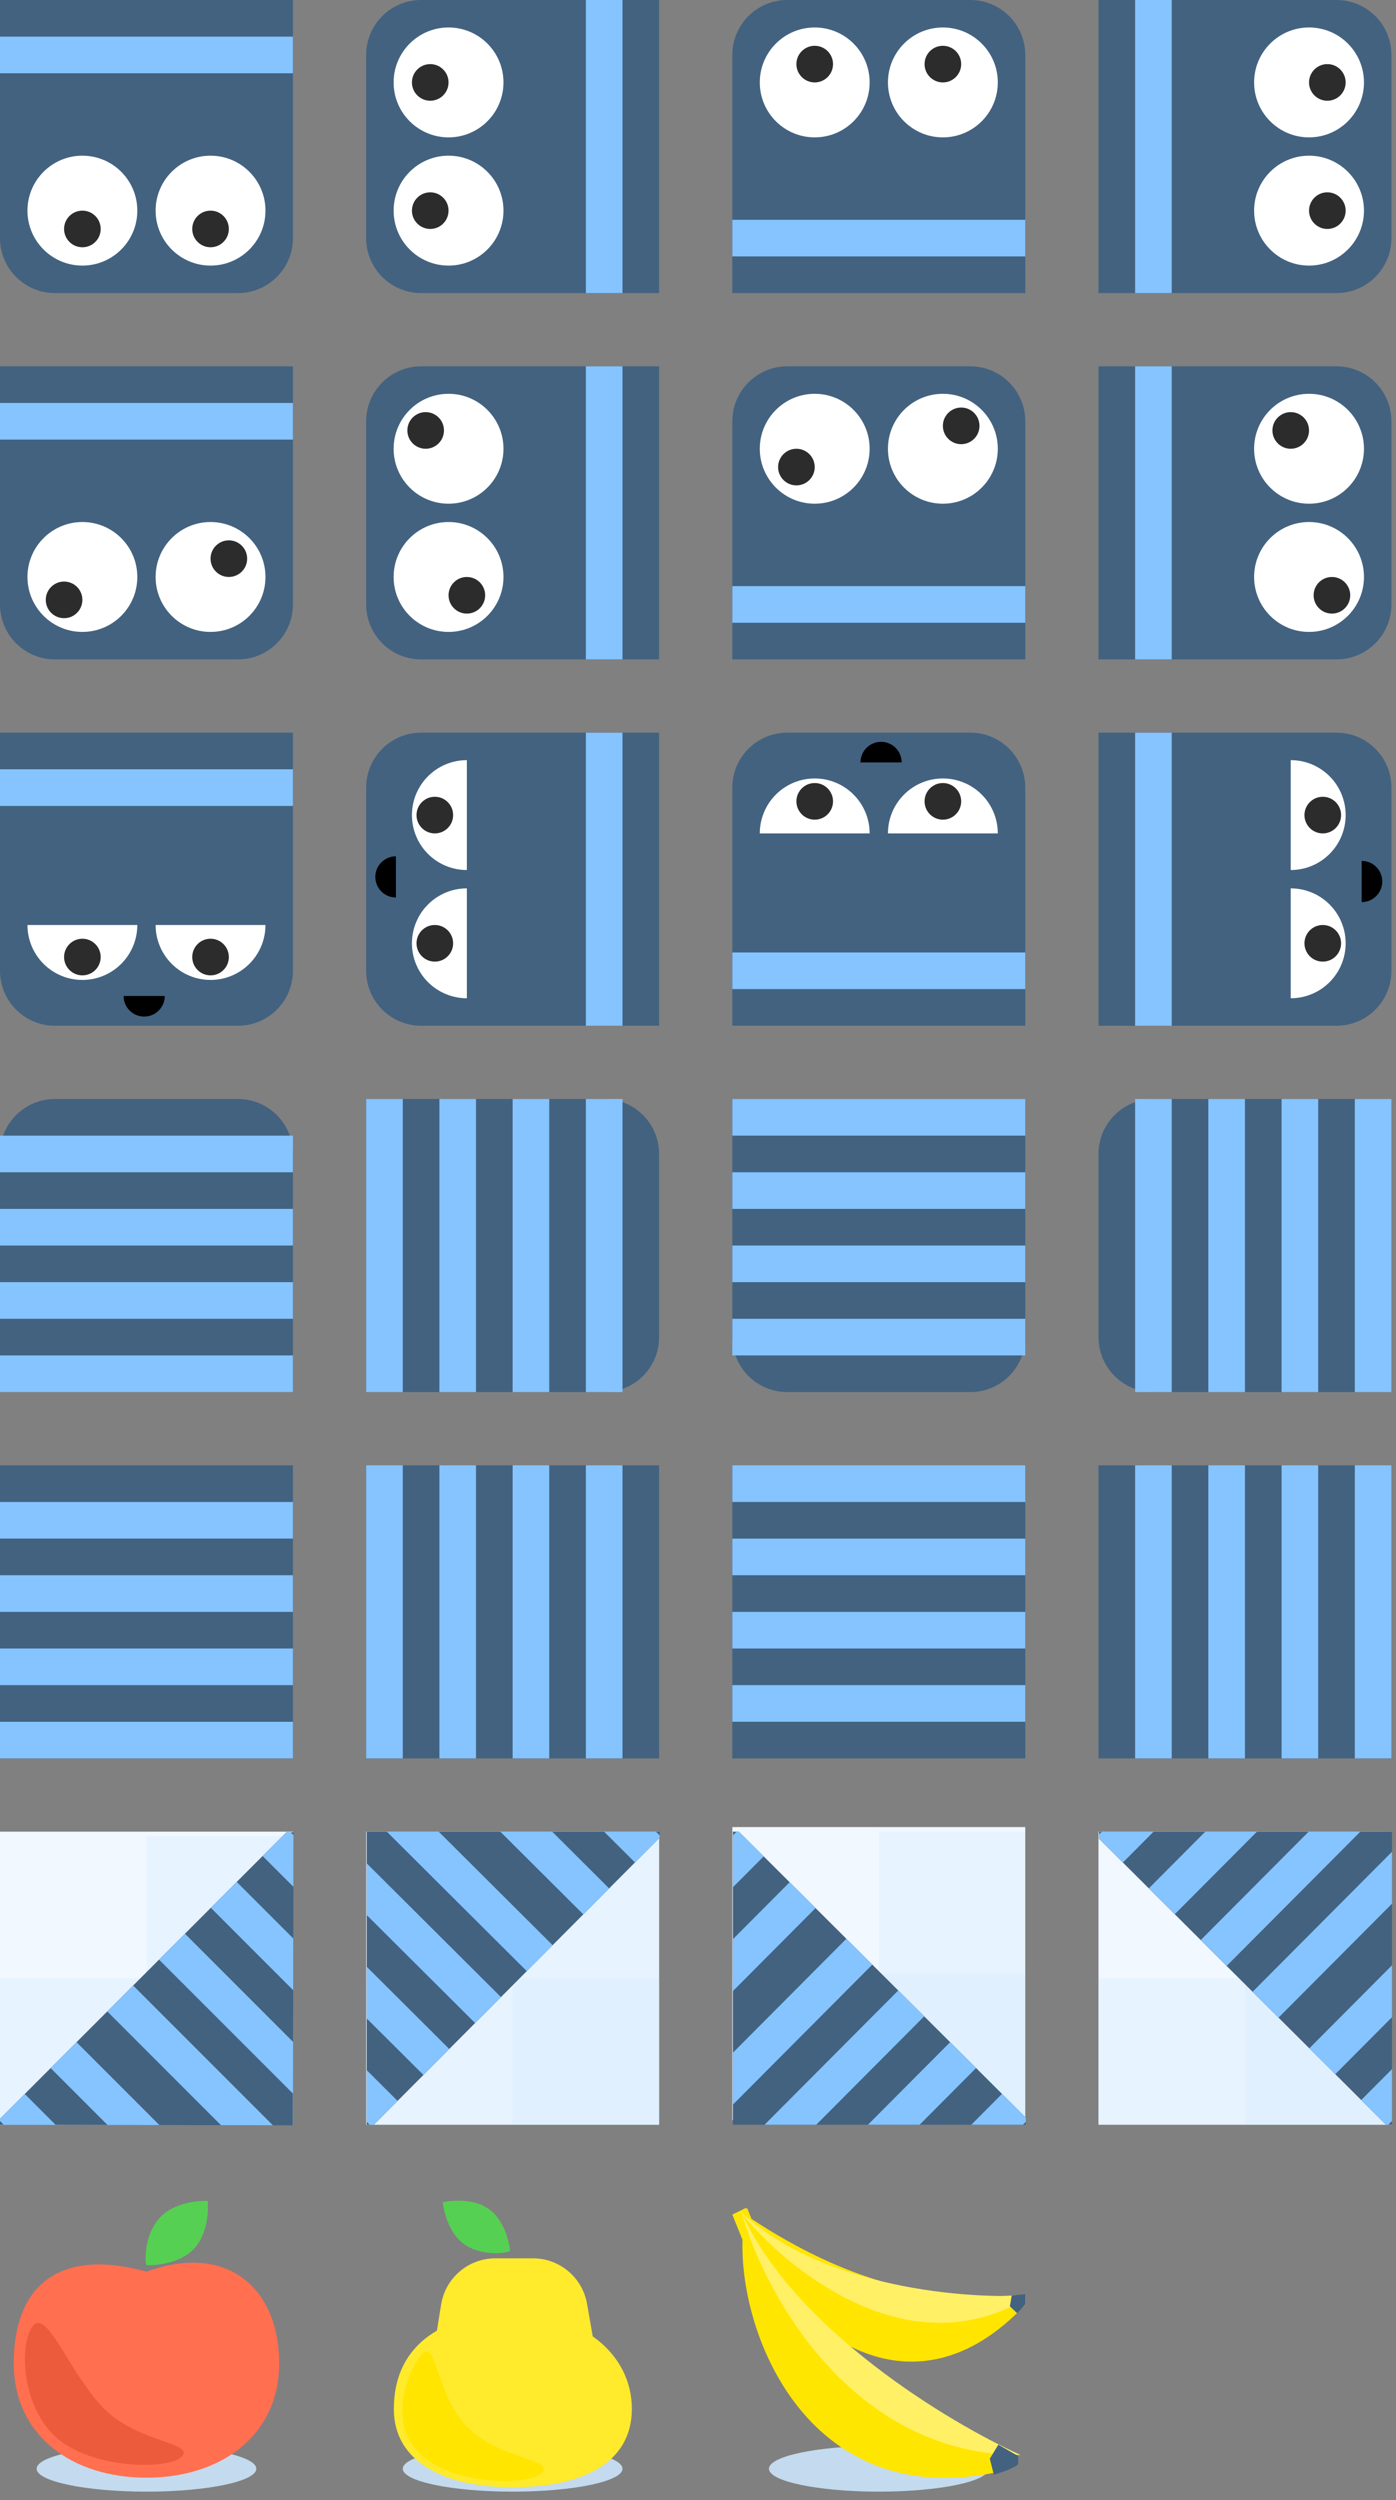 <svg width="305" height="546" viewBox="0 0 305 546" fill="none" xmlns="http://www.w3.org/2000/svg">
<rect x="0" y="0" width="305" height="546" fill="#808080" stroke="none"/>
<path d="M0 0H64V52C64 58.627 58.627 64 52 64H12C5.373 64 0 58.627 0 52V0Z" fill="#426280"/>
<line y1="12" x2="64" y2="12" stroke="#85C4FF" stroke-width="8"/>
<circle cx="18" cy="46" r="12" fill="white"/>
<circle cx="18" cy="50" r="4" fill="#2C2C2C"/>
<circle cx="46" cy="46" r="12" fill="white"/>
<circle cx="46" cy="50" r="4" fill="#2C2C2C"/>
<path d="M144 0V64H92C85.373 64 80 58.627 80 52V12C80 5.373 85.373 0 92 0L144 0Z" fill="#426280"/>
<line x1="132" x2="132" y2="64" stroke="#85C4FF" stroke-width="8"/>
<circle cx="98" cy="18" r="12" transform="rotate(90 98 18)" fill="white"/>
<circle cx="94" cy="18" r="4" transform="rotate(90 94 18)" fill="#2C2C2C"/>
<circle cx="98" cy="46" r="12" transform="rotate(90 98 46)" fill="white"/>
<circle cx="94" cy="46" r="4" transform="rotate(90 94 46)" fill="#2C2C2C"/>
<path d="M224 64L160 64V12C160 5.373 165.373 0 172 0H212C218.627 0 224 5.373 224 12V64Z" fill="#426280"/>
<line x1="224" y1="52" x2="160" y2="52" stroke="#85C4FF" stroke-width="8"/>
<circle cx="206" cy="18" r="12" transform="rotate(-180 206 18)" fill="white"/>
<circle cx="206" cy="14" r="4" transform="rotate(-180 206 14)" fill="#2C2C2C"/>
<circle cx="178" cy="18" r="12" transform="rotate(-180 178 18)" fill="white"/>
<circle cx="178" cy="14" r="4" transform="rotate(-180 178 14)" fill="#2C2C2C"/>
<path d="M240 64V0H292C298.627 0 304 5.373 304 12V52C304 58.627 298.627 64 292 64H240Z" fill="#426280"/>
<line x1="252" y1="64" x2="252" stroke="#85C4FF" stroke-width="8"/>
<circle cx="286" cy="46" r="12" transform="rotate(-90 286 46)" fill="white"/>
<circle cx="290" cy="46" r="4" transform="rotate(-90 290 46)" fill="#2C2C2C"/>
<circle cx="286" cy="18" r="12" transform="rotate(-90 286 18)" fill="white"/>
<circle cx="290" cy="18" r="4" transform="rotate(-90 290 18)" fill="#2C2C2C"/>
<path d="M0 80H64V132C64 138.627 58.627 144 52 144H12C5.373 144 0 138.627 0 132V80Z" fill="#426280"/>
<line y1="92" x2="64" y2="92" stroke="#85C4FF" stroke-width="8"/>
<circle cx="18" cy="126" r="12" fill="white"/>
<circle cx="14" cy="131" r="4" fill="#2C2C2C"/>
<circle cx="46" cy="126" r="12" fill="white"/>
<circle cx="50" cy="122" r="4" fill="#2C2C2C"/>
<path d="M144 80V144H92C85.373 144 80 138.627 80 132V92C80 85.373 85.373 80 92 80H144Z" fill="#426280"/>
<line x1="132" y1="80" x2="132" y2="144" stroke="#85C4FF" stroke-width="8"/>
<circle cx="98" cy="98" r="12" transform="rotate(90 98 98)" fill="white"/>
<circle cx="93" cy="94" r="4" transform="rotate(90 93 94)" fill="#2C2C2C"/>
<circle cx="98" cy="126" r="12" transform="rotate(90 98 126)" fill="white"/>
<circle cx="102" cy="130" r="4" transform="rotate(90 102 130)" fill="#2C2C2C"/>
<path d="M224 144H160V92C160 85.373 165.373 80 172 80H212C218.627 80 224 85.373 224 92V144Z" fill="#426280"/>
<line x1="224" y1="132" x2="160" y2="132" stroke="#85C4FF" stroke-width="8"/>
<circle cx="206" cy="98" r="12" transform="rotate(-180 206 98)" fill="white"/>
<circle cx="210" cy="93" r="4" transform="rotate(-180 210 93)" fill="#2C2C2C"/>
<circle cx="178" cy="98" r="12" transform="rotate(-180 178 98)" fill="white"/>
<circle cx="174" cy="102" r="4" transform="rotate(-180 174 102)" fill="#2C2C2C"/>
<path d="M240 144V80H292C298.627 80 304 85.373 304 92V132C304 138.627 298.627 144 292 144H240Z" fill="#426280"/>
<line x1="252" y1="144" x2="252" y2="80" stroke="#85C4FF" stroke-width="8"/>
<circle cx="286" cy="126" r="12" transform="rotate(-90 286 126)" fill="white"/>
<circle cx="291" cy="130" r="4" transform="rotate(-90 291 130)" fill="#2C2C2C"/>
<circle cx="286" cy="98" r="12" transform="rotate(-90 286 98)" fill="white"/>
<circle cx="282" cy="94" r="4" transform="rotate(-90 282 94)" fill="#2C2C2C"/>
<path d="M0 160H64V212C64 218.627 58.627 224 52 224H12C5.373 224 0 218.627 0 212V160Z" fill="#426280"/>
<line y1="172" x2="64" y2="172" stroke="#85C4FF" stroke-width="8"/>
<path d="M30 202C30 205.183 28.736 208.235 26.485 210.485C24.235 212.736 21.183 214 18 214C14.817 214 11.765 212.736 9.515 210.485C7.264 208.235 6 205.183 6 202L18 202H30Z" fill="white"/>
<circle cx="18" cy="209" r="4" fill="#2C2C2C"/>
<path d="M58 202C58 205.183 56.736 208.235 54.485 210.485C52.235 212.736 49.183 214 46 214C42.817 214 39.765 212.736 37.515 210.485C35.264 208.235 34 205.183 34 202L46 202H58Z" fill="white"/>
<circle cx="46" cy="209" r="4" fill="#2C2C2C"/>
<path d="M36 217.5C36 218.091 35.884 218.676 35.657 219.222C35.431 219.768 35.1 220.264 34.682 220.682C34.264 221.1 33.768 221.431 33.222 221.657C32.676 221.884 32.091 222 31.5 222C30.909 222 30.324 221.884 29.778 221.657C29.232 221.431 28.736 221.1 28.318 220.682C27.9 220.264 27.569 219.768 27.343 219.222C27.116 218.676 27 218.091 27 217.5L31.5 217.5H36Z" fill="black"/>
<path d="M144 160V224H92C85.373 224 80 218.627 80 212V172C80 165.373 85.373 160 92 160H144Z" fill="#426280"/>
<line x1="132" y1="160" x2="132" y2="224" stroke="#85C4FF" stroke-width="8"/>
<path d="M102 190C98.817 190 95.765 188.736 93.515 186.485C91.264 184.235 90 181.183 90 178C90 174.817 91.264 171.765 93.515 169.515C95.765 167.264 98.817 166 102 166L102 178V190Z" fill="white"/>
<circle cx="95" cy="178" r="4" transform="rotate(90 95 178)" fill="#2C2C2C"/>
<path d="M102 218C98.817 218 95.765 216.736 93.515 214.485C91.264 212.235 90 209.183 90 206C90 202.817 91.264 199.765 93.515 197.515C95.765 195.264 98.817 194 102 194L102 206V218Z" fill="white"/>
<circle cx="95" cy="206" r="4" transform="rotate(90 95 206)" fill="#2C2C2C"/>
<path d="M86.5 196C85.909 196 85.324 195.884 84.778 195.657C84.232 195.431 83.736 195.1 83.318 194.682C82.9 194.264 82.569 193.768 82.343 193.222C82.116 192.676 82 192.091 82 191.5C82 190.909 82.116 190.324 82.343 189.778C82.569 189.232 82.9 188.736 83.318 188.318C83.736 187.9 84.232 187.569 84.778 187.343C85.324 187.116 85.909 187 86.5 187L86.5 191.5V196Z" fill="black"/>
<path d="M224 224H160V172C160 165.373 165.373 160 172 160H212C218.627 160 224 165.373 224 172V224Z" fill="#426280"/>
<line x1="224" y1="212" x2="160" y2="212" stroke="#85C4FF" stroke-width="8"/>
<path d="M194 182C194 178.817 195.264 175.765 197.515 173.515C199.765 171.264 202.817 170 206 170C209.183 170 212.235 171.264 214.485 173.515C216.736 175.765 218 178.817 218 182L206 182H194Z" fill="white"/>
<circle cx="206" cy="175" r="4" transform="rotate(-180 206 175)" fill="#2C2C2C"/>
<path d="M166 182C166 178.817 167.264 175.765 169.515 173.515C171.765 171.264 174.817 170 178 170C181.183 170 184.235 171.264 186.485 173.515C188.736 175.765 190 178.817 190 182L178 182H166Z" fill="white"/>
<circle cx="178" cy="175" r="4" transform="rotate(-180 178 175)" fill="#2C2C2C"/>
<path d="M188 166.5C188 165.909 188.116 165.324 188.343 164.778C188.569 164.232 188.9 163.736 189.318 163.318C189.736 162.9 190.232 162.569 190.778 162.343C191.324 162.116 191.909 162 192.5 162C193.091 162 193.676 162.116 194.222 162.343C194.768 162.569 195.264 162.9 195.682 163.318C196.1 163.736 196.431 164.232 196.657 164.778C196.884 165.324 197 165.909 197 166.5L192.5 166.5H188Z" fill="black"/>
<path d="M240 224V160H292C298.627 160 304 165.373 304 172V212C304 218.627 298.627 224 292 224H240Z" fill="#426280"/>
<line x1="252" y1="224" x2="252" y2="160" stroke="#85C4FF" stroke-width="8"/>
<path d="M282 194C285.183 194 288.235 195.264 290.485 197.515C292.736 199.765 294 202.817 294 206C294 209.183 292.736 212.235 290.485 214.485C288.235 216.736 285.183 218 282 218L282 206V194Z" fill="white"/>
<circle cx="289" cy="206" r="4" transform="rotate(-90 289 206)" fill="#2C2C2C"/>
<path d="M282 166C285.183 166 288.235 167.264 290.485 169.515C292.736 171.765 294 174.817 294 178C294 181.183 292.736 184.235 290.485 186.485C288.235 188.736 285.183 190 282 190L282 178V166Z" fill="white"/>
<circle cx="289" cy="178" r="4" transform="rotate(-90 289 178)" fill="#2C2C2C"/>
<path d="M297.5 188C298.091 188 298.676 188.116 299.222 188.343C299.768 188.569 300.264 188.9 300.682 189.318C301.1 189.736 301.431 190.232 301.657 190.778C301.884 191.324 302 191.909 302 192.5C302 193.091 301.884 193.676 301.657 194.222C301.431 194.768 301.1 195.264 300.682 195.682C300.264 196.1 299.768 196.431 299.222 196.657C298.676 196.884 298.091 197 297.5 197L297.5 192.5V188Z" fill="black"/>
<path d="M0 252C0 245.373 5.373 240 12 240H52C58.627 240 64 245.373 64 252V304H0V252Z" fill="#426280"/>
<line y1="252" x2="64" y2="252" stroke="#85C4FF" stroke-width="8"/>
<line y1="268" x2="64" y2="268" stroke="#85C4FF" stroke-width="8"/>
<line y1="284" x2="64" y2="284" stroke="#85C4FF" stroke-width="8"/>
<line y1="300" x2="64" y2="300" stroke="#85C4FF" stroke-width="8"/>
<path d="M132 240C138.627 240 144 245.373 144 252V292C144 298.627 138.627 304 132 304H80V240H132Z" fill="#426280"/>
<line x1="132" y1="240" x2="132" y2="304" stroke="#85C4FF" stroke-width="8"/>
<line x1="116" y1="240" x2="116" y2="304" stroke="#85C4FF" stroke-width="8"/>
<line x1="100" y1="240" x2="100" y2="304" stroke="#85C4FF" stroke-width="8"/>
<line x1="84" y1="240" x2="84" y2="304" stroke="#85C4FF" stroke-width="8"/>
<path d="M224 292C224 298.627 218.627 304 212 304H172C165.373 304 160 298.627 160 292V240H224V292Z" fill="#426280"/>
<line x1="224" y1="292" x2="160" y2="292" stroke="#85C4FF" stroke-width="8"/>
<line x1="224" y1="276" x2="160" y2="276" stroke="#85C4FF" stroke-width="8"/>
<line x1="224" y1="260" x2="160" y2="260" stroke="#85C4FF" stroke-width="8"/>
<line x1="224" y1="244" x2="160" y2="244" stroke="#85C4FF" stroke-width="8"/>
<path d="M252 304C245.373 304 240 298.627 240 292V252C240 245.373 245.373 240 252 240H304V304H252Z" fill="#426280"/>
<line x1="252" y1="304" x2="252" y2="240" stroke="#85C4FF" stroke-width="8"/>
<line x1="268" y1="304" x2="268" y2="240" stroke="#85C4FF" stroke-width="8"/>
<line x1="284" y1="304" x2="284" y2="240" stroke="#85C4FF" stroke-width="8"/>
<line x1="300" y1="304" x2="300" y2="240" stroke="#85C4FF" stroke-width="8"/>
<g clip-path="url(#clip0_40_526)">
<rect y="320" width="64" height="64" fill="#426280"/>
<line y1="332" x2="64" y2="332" stroke="#85C4FF" stroke-width="8"/>
<line y1="348" x2="64" y2="348" stroke="#85C4FF" stroke-width="8"/>
<line y1="364" x2="64" y2="364" stroke="#85C4FF" stroke-width="8"/>
<line y1="380" x2="64" y2="380" stroke="#85C4FF" stroke-width="8"/>
</g>
<g clip-path="url(#clip1_40_526)">
<rect x="144" y="320" width="64" height="64" transform="rotate(90 144 320)" fill="#426280"/>
<line x1="132" y1="320" x2="132" y2="384" stroke="#85C4FF" stroke-width="8"/>
<line x1="116" y1="320" x2="116" y2="384" stroke="#85C4FF" stroke-width="8"/>
<line x1="100" y1="320" x2="100" y2="384" stroke="#85C4FF" stroke-width="8"/>
<line x1="84" y1="320" x2="84" y2="384" stroke="#85C4FF" stroke-width="8"/>
</g>
<g clip-path="url(#clip2_40_526)">
<rect x="224" y="384" width="64" height="64" transform="rotate(-180 224 384)" fill="#426280"/>
<line x1="224" y1="372" x2="160" y2="372" stroke="#85C4FF" stroke-width="8"/>
<line x1="224" y1="356" x2="160" y2="356" stroke="#85C4FF" stroke-width="8"/>
<line x1="224" y1="340" x2="160" y2="340" stroke="#85C4FF" stroke-width="8"/>
<line x1="224" y1="324" x2="160" y2="324" stroke="#85C4FF" stroke-width="8"/>
</g>
<g clip-path="url(#clip3_40_526)">
<rect x="240" y="384" width="64" height="64" transform="rotate(-90 240 384)" fill="#426280"/>
<line x1="252" y1="384" x2="252" y2="320" stroke="#85C4FF" stroke-width="8"/>
<line x1="268" y1="384" x2="268" y2="320" stroke="#85C4FF" stroke-width="8"/>
<line x1="284" y1="384" x2="284" y2="320" stroke="#85C4FF" stroke-width="8"/>
<line x1="300" y1="384" x2="300" y2="320" stroke="#85C4FF" stroke-width="8"/>
</g>
<g clip-path="url(#clip4_40_526)">
<rect width="64" height="64" transform="translate(0 400)" fill="#F1F8FF"/>
<rect x="64" y="401" width="736" height="32" transform="rotate(90 64 401)" fill="#D1E9FF" fill-opacity="0.31"/>
<rect y="432" width="736" height="32" fill="#D1E9FF" fill-opacity="0.31"/>
</g>
<g clip-path="url(#clip5_40_526)">
<rect width="64" height="64" transform="translate(80 400)" fill="#F1F8FF"/>
<rect x="144" y="401" width="736" height="32" transform="rotate(90 144 401)" fill="#D1E9FF" fill-opacity="0.31"/>
<rect x="80" y="432" width="736" height="32" fill="#D1E9FF" fill-opacity="0.31"/>
</g>
<g clip-path="url(#clip6_40_526)">
<rect width="64" height="64" transform="translate(160 399)" fill="#F1F8FF"/>
<rect x="224" y="400" width="736" height="32" transform="rotate(90 224 400)" fill="#D1E9FF" fill-opacity="0.31"/>
<rect x="160" y="431" width="736" height="32" fill="#D1E9FF" fill-opacity="0.31"/>
</g>
<g clip-path="url(#clip7_40_526)">
<rect width="64" height="64" transform="translate(240 400)" fill="#F1F8FF"/>
<rect x="304" y="401" width="736" height="32" transform="rotate(90 304 401)" fill="#D1E9FF" fill-opacity="0.31"/>
<rect x="240" y="432" width="736" height="32" fill="#D1E9FF" fill-opacity="0.31"/>
</g>
<g clip-path="url(#clip8_40_526)">
<g clip-path="url(#clip9_40_526)">
<rect x="68.69" y="394" width="64" height="99" transform="rotate(45 68.69 394)" fill="#426280"/>
<line x1="60.205" y1="402.485" x2="105.459" y2="447.74" stroke="#85C4FF" stroke-width="8"/>
<line x1="48.891" y1="413.799" x2="94.146" y2="459.054" stroke="#85C4FF" stroke-width="8"/>
<line x1="37.577" y1="425.113" x2="82.832" y2="470.367" stroke="#85C4FF" stroke-width="8"/>
<line x1="2.577" y1="460.113" x2="47.832" y2="505.367" stroke="#85C4FF" stroke-width="8"/>
<line x1="26.264" y1="436.426" x2="71.518" y2="481.681" stroke="#85C4FF" stroke-width="8"/>
<line x1="13.891" y1="448.799" x2="59.146" y2="494.054" stroke="#85C4FF" stroke-width="8"/>
</g>
</g>
<g clip-path="url(#clip10_40_526)">
<g clip-path="url(#clip11_40_526)">
<rect x="75.572" y="470.134" width="64" height="99" transform="rotate(-135.112 75.572 470.134)" fill="#426280"/>
<line x1="84.04" y1="461.632" x2="38.697" y2="416.466" stroke="#85C4FF" stroke-width="8"/>
<line x1="95.332" y1="450.296" x2="49.989" y2="405.13" stroke="#85C4FF" stroke-width="8"/>
<line x1="106.624" y1="438.96" x2="61.28" y2="393.794" stroke="#85C4FF" stroke-width="8"/>
<line x1="141.555" y1="403.892" x2="96.212" y2="358.726" stroke="#85C4FF" stroke-width="8"/>
<line x1="117.915" y1="427.625" x2="72.572" y2="382.458" stroke="#85C4FF" stroke-width="8"/>
<line x1="130.264" y1="415.228" x2="84.921" y2="370.062" stroke="#85C4FF" stroke-width="8"/>
</g>
</g>
<g clip-path="url(#clip12_40_526)">
<g clip-path="url(#clip13_40_526)">
<rect x="230.259" y="468.553" width="64" height="99" transform="rotate(134.888 230.259 468.553)" fill="#426280"/>
<line x1="221.757" y1="460.084" x2="176.59" y2="505.428" stroke="#85C4FF" stroke-width="8"/>
<line x1="210.421" y1="448.793" x2="165.255" y2="494.136" stroke="#85C4FF" stroke-width="8"/>
<line x1="199.085" y1="437.501" x2="153.919" y2="482.844" stroke="#85C4FF" stroke-width="8"/>
<line x1="164.017" y1="402.57" x2="118.85" y2="447.913" stroke="#85C4FF" stroke-width="8"/>
<line x1="187.749" y1="426.21" x2="142.583" y2="471.553" stroke="#85C4FF" stroke-width="8"/>
<line x1="175.353" y1="413.861" x2="130.186" y2="459.204" stroke="#85C4FF" stroke-width="8"/>
</g>
</g>
<g clip-path="url(#clip14_40_526)">
<g clip-path="url(#clip15_40_526)">
<rect x="233.991" y="395.447" width="64" height="99" transform="rotate(-45.112 233.991 395.447)" fill="#426280"/>
<line x1="242.493" y1="403.916" x2="287.659" y2="358.572" stroke="#85C4FF" stroke-width="8"/>
<line x1="253.829" y1="415.207" x2="298.995" y2="369.864" stroke="#85C4FF" stroke-width="8"/>
<line x1="265.164" y1="426.499" x2="310.331" y2="381.156" stroke="#85C4FF" stroke-width="8"/>
<line x1="300.233" y1="461.43" x2="345.399" y2="416.087" stroke="#85C4FF" stroke-width="8"/>
<line x1="276.5" y1="437.79" x2="321.666" y2="392.447" stroke="#85C4FF" stroke-width="8"/>
<line x1="288.897" y1="450.139" x2="334.063" y2="404.796" stroke="#85C4FF" stroke-width="8"/>
</g>
</g>
<g clip-path="url(#clip16_40_526)">
<ellipse cx="32" cy="539.125" rx="24" ry="5" fill="#C4DAEE"/>
<path d="M61 516.08C61 532.096 48.016 541.08 32 541.08C15.984 541.08 3 532.096 3 516.08C3 500.063 12 490.58 32 496.08C50 489.58 61 500.063 61 516.08Z" fill="#FF6F50"/>
<path d="M45.39 480.626C45.39 480.626 46.043 487.248 42.347 491.126C38.651 495.004 32.006 494.67 32.006 494.67C31.641 494.322 31.353 488.049 35.049 484.17C38.745 480.292 45.39 480.626 45.39 480.626Z" fill="#56D053"/>
<path d="M39.676 536.5C36.59 539.572 19.04 539.125 11.654 531.706C4.268 524.288 4.327 510.784 7.413 507.712C10.498 504.64 15.4 518.636 22.786 526.054C30.172 533.473 42.761 533.428 39.676 536.5Z" fill="#EB5B3C"/>
</g>
<g clip-path="url(#clip17_40_526)">
<ellipse cx="112" cy="539.125" rx="24" ry="5" fill="#C4DAEE"/>
<path d="M138.047 526.002C138.078 538.354 126.449 543.134 112.09 543.17C97.73 543.205 86.077 538.009 86.047 526.132C86.01 511.405 97.735 505.158 112.095 505.122C126.454 505.086 138.016 513.651 138.047 526.002Z" fill="#FFEA2C"/>
<path d="M96.378 503.254C97.319 497.444 102.335 493.174 108.221 493.172L116.431 493.17C122.259 493.169 127.245 497.355 128.253 503.095L130.542 516.133C131.832 523.478 126.18 530.209 118.722 530.208L106.112 530.207C98.72 530.207 93.086 523.587 94.267 516.289L96.378 503.254Z" fill="#FFEA2C"/>
<path d="M96.746 480.921C96.746 480.921 102.783 479.505 106.842 482.441C110.901 485.376 111.446 491.553 111.446 491.553C111.171 491.933 105.409 492.97 101.35 490.034C97.291 487.098 96.746 480.921 96.746 480.921Z" fill="#56D053"/>
<path d="M118.363 540.023C115.379 542.994 98.536 542.692 91.5 535.625C84.464 528.558 89.41 516.91 92.394 513.94C95.378 510.969 95.191 523.052 102.227 530.119C109.263 537.186 121.347 537.052 118.363 540.023Z" fill="#FFE500"/>
</g>
<g clip-path="url(#clip18_40_526)">
<ellipse cx="192" cy="539.125" rx="24" ry="5" fill="#C4DAEE"/>
<path d="M163.044 483.628C197.039 537.761 233.855 536.362 218.349 539.766C177.251 548.788 161.555 510.741 162.228 489.142L160 483.628L163.044 482.125V483.628Z" fill="#FFE600"/>
<path d="M164.188 484.556C207.275 513.035 232.547 494.699 223.009 504.338C197.727 529.887 171.913 506.967 164.605 489.27L160.762 484.629L163.245 482.214L164.188 484.556Z" fill="#FFE500"/>
<path d="M162 483.125C166.955 500.791 186.092 536.125 223 536.125C207.451 529.125 173.482 508.725 162 483.125Z" fill="#FFF065"/>
<path d="M161.606 482.818C171.984 495.932 199.276 517.973 225.424 501.217C211.687 502.189 179.692 499.869 161.606 482.818Z" fill="#FFF065"/>
<path d="M222.455 536.355L218.114 533.871L216.247 536.946L217.144 540.422C219.51 539.694 222.648 538.65 222.464 537.846L222.455 536.355Z" fill="#426280"/>
<path d="M224.878 500.938L221.047 501.277L220.636 503.645L222.214 505.155C223.619 503.848 224.731 502.316 225.111 501.713L224.878 500.938Z" fill="#426280"/>
</g>
<defs>
<clipPath id="clip0_40_526">
<rect width="64" height="64" fill="white" transform="translate(0 320)"/>
</clipPath>
<clipPath id="clip1_40_526">
<rect width="64" height="64" fill="white" transform="matrix(0 1 -1 0 144 320)"/>
</clipPath>
<clipPath id="clip2_40_526">
<rect width="64" height="64" fill="white" transform="matrix(-1 0 0 -1 224 384)"/>
</clipPath>
<clipPath id="clip3_40_526">
<rect width="64" height="64" fill="white" transform="matrix(0 -1 1 0 240 384)"/>
</clipPath>
<clipPath id="clip4_40_526">
<rect width="64" height="64" fill="white" transform="translate(0 400)"/>
</clipPath>
<clipPath id="clip5_40_526">
<rect width="64" height="64" fill="white" transform="translate(80 400)"/>
</clipPath>
<clipPath id="clip6_40_526">
<rect width="64" height="64" fill="white" transform="translate(160 399)"/>
</clipPath>
<clipPath id="clip7_40_526">
<rect width="64" height="64" fill="white" transform="translate(240 400)"/>
</clipPath>
<clipPath id="clip8_40_526">
<rect width="64" height="64" fill="white" transform="translate(64.125 400.125) rotate(90.112)"/>
</clipPath>
<clipPath id="clip9_40_526">
<rect width="64" height="98.556" fill="white" transform="translate(68.69 394) rotate(45)"/>
</clipPath>
<clipPath id="clip10_40_526">
<rect width="64" height="64" fill="white" transform="translate(80.125 464) rotate(-90)"/>
</clipPath>
<clipPath id="clip11_40_526">
<rect width="64" height="98.556" fill="white" transform="translate(75.572 470.134) rotate(-135.112)"/>
</clipPath>
<clipPath id="clip12_40_526">
<rect width="64" height="64" fill="white" transform="translate(224.125 464) rotate(-180)"/>
</clipPath>
<clipPath id="clip13_40_526">
<rect width="64" height="98.556" fill="white" transform="translate(230.259 468.553) rotate(134.888)"/>
</clipPath>
<clipPath id="clip14_40_526">
<rect width="64" height="64" fill="white" transform="translate(240.125 400)"/>
</clipPath>
<clipPath id="clip15_40_526">
<rect width="64" height="98.556" fill="white" transform="translate(233.991 395.447) rotate(-45.112)"/>
</clipPath>
<clipPath id="clip16_40_526">
<rect width="64" height="64" fill="white" transform="translate(0 480.125)"/>
</clipPath>
<clipPath id="clip17_40_526">
<rect width="64" height="64" fill="white" transform="translate(80 480.125)"/>
</clipPath>
<clipPath id="clip18_40_526">
<rect width="64" height="64" fill="white" transform="translate(160 480.125)"/>
</clipPath>
</defs>
</svg>
